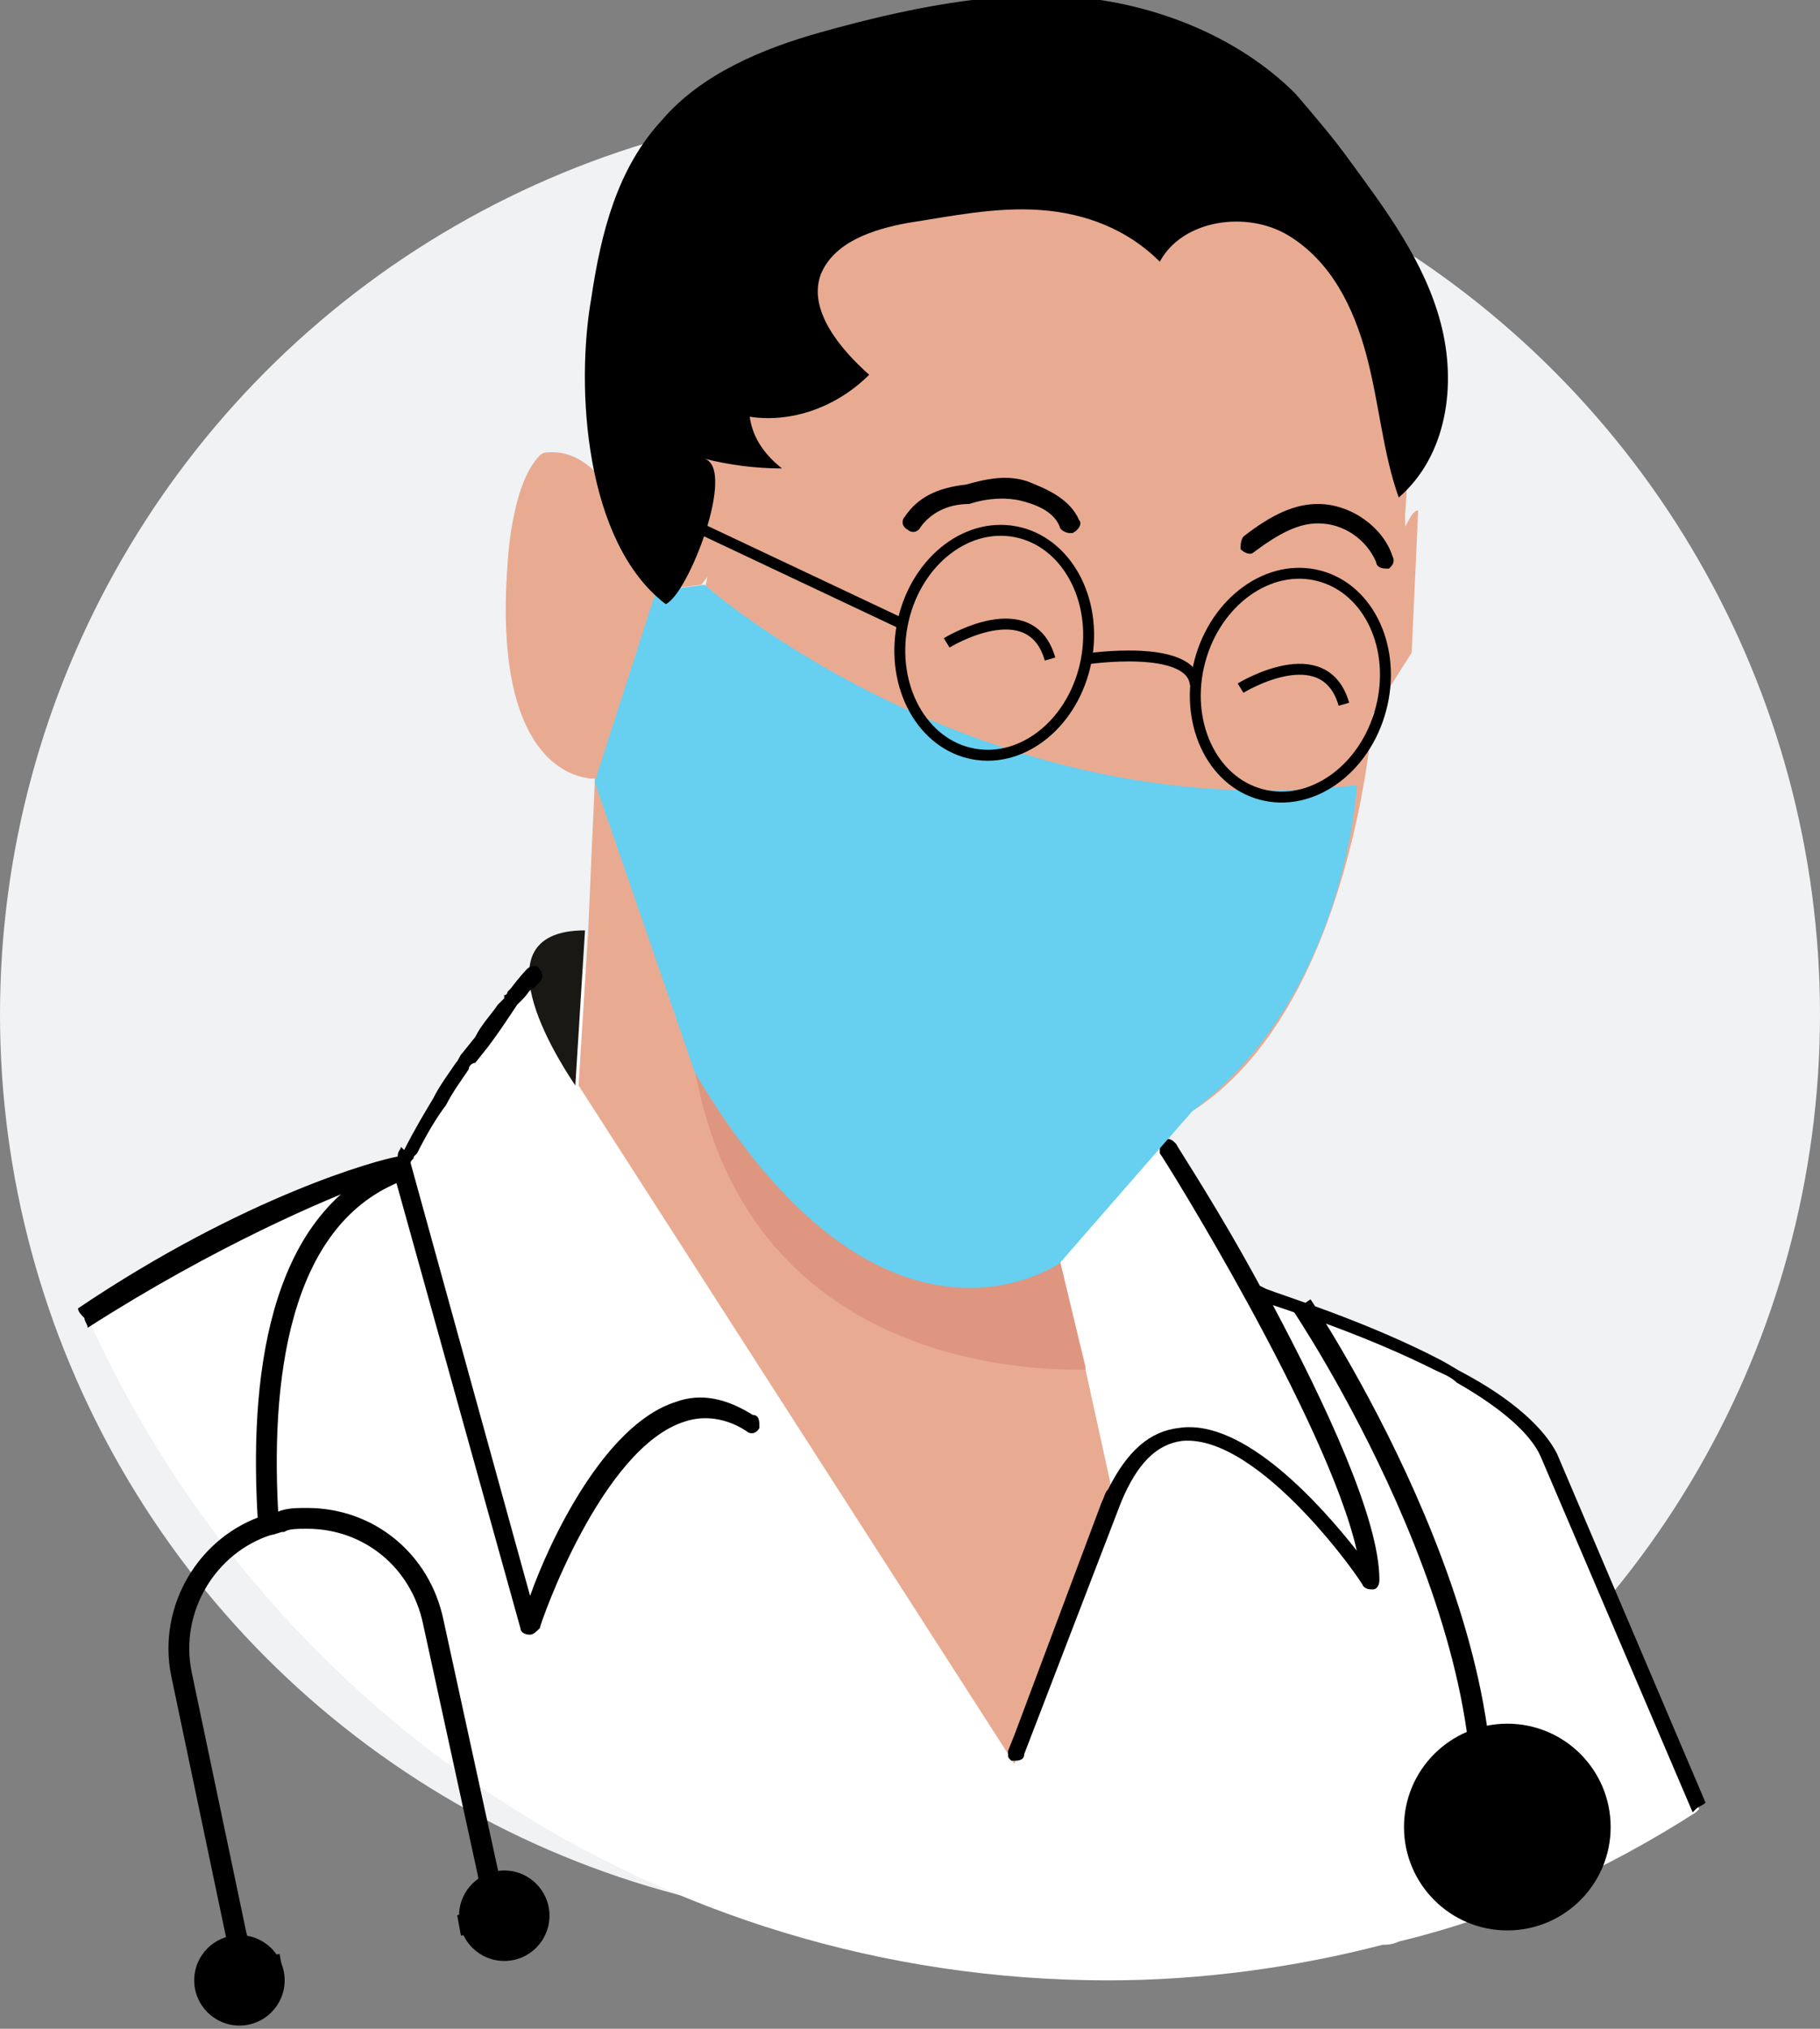 <svg width="35" height="39" viewBox="0 0 35 39" fill="none" xmlns="http://www.w3.org/2000/svg">
<rect x="0" y="0" width="35" height="39" fill="#808080" stroke="none"/>
<circle cx="17.5" cy="19.5" r="17.5" fill="#F0F2F4"/>
<g clip-path="url(#clip0)">
<path fill-rule="evenodd" clip-rule="evenodd" d="M32.675 34.777L32.613 34.839C30.874 35.957 28.949 36.827 26.9 37.323C26.776 37.385 26.651 37.385 26.589 37.385C24.912 37.82 23.111 38.069 21.311 38.069C12.616 38.069 5.164 32.914 1.748 25.462C1.748 25.4 1.686 25.338 1.686 25.276C3.239 24.22 5.102 23.226 7.213 22.481C7.4 22.419 7.524 22.357 7.586 22.357C7.648 22.357 7.71 22.295 7.772 22.295C7.834 22.295 7.834 22.295 7.834 22.295C7.834 22.295 7.834 22.233 7.896 22.233C7.959 22.17 7.959 22.108 8.021 21.984C8.207 21.611 8.393 21.301 8.58 21.053C8.704 20.804 8.89 20.556 9.014 20.369C9.076 20.307 9.076 20.245 9.139 20.183C9.201 20.059 9.263 19.997 9.325 19.873C9.511 19.624 9.635 19.376 9.822 19.189C9.822 19.127 9.884 19.127 9.884 19.065C9.946 19.003 9.946 19.003 10.008 18.941C10.132 18.817 10.194 18.693 10.319 18.569C10.381 18.506 10.381 18.506 10.443 18.444C10.505 18.382 10.629 18.32 10.691 18.258L11.312 18.693L11.188 20.804L19.448 33.721L19.51 33.846L19.572 33.908V33.846V33.287L19.882 26.207L19.944 24.468L20.006 22.357L22.428 21.922L24.354 24.903L24.416 25.027C24.416 25.027 26.092 25.524 27.645 26.269C27.769 26.331 27.955 26.393 28.08 26.518C28.701 26.89 29.322 27.263 29.694 27.698L30.377 29.312L32.675 34.777Z" fill="white"/>
<path fill-rule="evenodd" clip-rule="evenodd" d="M11.25 17.885L11.064 20.866C10.94 20.68 9.014 17.885 11.25 17.885Z" fill="#1A1814"/>
<path fill-rule="evenodd" clip-rule="evenodd" d="M11.809 9.378C11.809 9.378 11.126 1.428 18.764 1.739C26.403 2.05 27.272 6.707 27.024 9.874L22.118 7.142L14.541 9.874L13.486 11.241L12.554 11.365L11.809 9.378Z" fill="#E8AB92"/>
<path fill-rule="evenodd" clip-rule="evenodd" d="M27.272 9.812L27.148 12.545L26.403 13.725C26.403 13.725 26.03 19.376 22.925 21.363L20.379 24.22L20.876 26.269V26.331L21.435 28.878L19.509 33.908L11.126 20.866L11.312 17.885L11.374 16.457L11.436 15.091V14.967C11.436 14.967 9.449 15.091 9.759 10.868C9.759 10.868 9.822 9.315 10.38 8.756C10.443 8.694 10.505 8.694 10.629 8.694C11.995 8.694 12.616 11.551 12.616 11.551H13.361V11.427H13.548V11.365L13.858 9.812C14.107 9.75 14.355 9.626 14.603 9.44C15.224 9.005 16.28 7.887 17.584 4.968C18.205 6.521 25.844 6.459 25.844 6.459C26.216 6.645 26.465 7.018 26.651 7.514C26.9 8.198 27.024 9.191 27.024 10.123C27.148 9.874 27.21 9.812 27.272 9.812Z" fill="#E8AB92"/>
<path fill-rule="evenodd" clip-rule="evenodd" d="M20.068 15.525H20.317C20.441 15.588 20.503 15.65 20.627 15.774C20.938 16.084 21.434 16.395 21.993 16.395C22.552 16.457 23.111 16.209 23.36 15.836C23.981 16.209 24.291 16.83 24.415 17.451C24.54 18.072 24.353 18.693 24.105 19.314C21.993 18.134 18.578 18.134 16.094 18.755C16.218 18.693 17.025 16.954 17.708 16.395C18.329 15.898 19.137 15.588 20.068 15.525Z" fill="#1A1814"/>
<path d="M14.479 27.201C13.982 26.89 13.486 26.766 12.989 26.952C11.623 27.387 10.567 29.623 10.194 30.678L7.896 22.357C7.896 22.295 7.959 22.295 7.959 22.233L8.021 22.171C8.207 21.798 8.393 21.487 8.58 21.239C8.704 20.991 8.89 20.742 9.014 20.556C9.014 20.494 9.076 20.432 9.139 20.432L9.387 20.121C9.573 19.873 9.697 19.686 9.822 19.5L9.946 19.314L10.008 19.252L10.07 19.19C10.132 19.128 10.194 19.003 10.256 19.003C10.319 18.941 10.381 18.879 10.381 18.879C10.443 18.817 10.443 18.693 10.381 18.631L10.319 18.569C10.256 18.569 10.194 18.569 10.132 18.631C10.132 18.631 10.008 18.755 9.822 19.003L9.76 19.065C9.76 19.065 9.76 19.128 9.697 19.128V19.19L9.573 19.314C9.449 19.5 9.263 19.686 9.139 19.935L8.89 20.245C8.828 20.307 8.828 20.369 8.766 20.432C8.642 20.618 8.455 20.866 8.331 21.115C8.145 21.425 7.959 21.736 7.772 22.108L7.71 22.046C7.71 22.108 7.648 22.108 7.648 22.233C7.275 22.295 4.729 22.978 1.5 25.151C1.5 25.213 1.562 25.276 1.624 25.338C1.624 25.4 1.686 25.462 1.686 25.524C4.108 23.971 6.282 23.04 7.151 22.729C7.338 22.667 7.462 22.605 7.524 22.605H7.586L10.008 31.299C10.008 31.362 10.07 31.424 10.194 31.424C10.256 31.424 10.319 31.362 10.381 31.299C10.381 31.237 11.56 27.822 13.175 27.325C13.548 27.201 13.982 27.263 14.355 27.511C14.417 27.573 14.541 27.573 14.604 27.449C14.604 27.325 14.604 27.201 14.479 27.201Z" fill="black"/>
<path d="M29.943 27.946C29.694 27.449 29.073 26.89 28.142 26.393C28.017 26.331 27.831 26.207 27.707 26.145C26.279 25.4 24.664 24.903 24.353 24.779L24.229 24.717C23.422 23.226 22.677 22.108 22.614 21.984C22.552 21.922 22.49 21.86 22.366 21.922C22.304 21.922 22.304 21.984 22.304 22.046C22.304 22.108 22.304 22.108 22.304 22.171C22.366 22.233 25.533 27.325 26.092 29.809C25.409 28.94 23.919 27.263 22.677 27.449C22.118 27.511 21.683 27.884 21.31 28.629C21.248 28.691 21.248 28.753 21.186 28.878L19.509 33.349L19.385 33.659V33.721C19.385 33.783 19.385 33.783 19.447 33.846C19.447 33.846 19.447 33.846 19.509 33.846C19.572 33.846 19.696 33.846 19.696 33.721L21.559 28.878C21.869 28.132 22.242 27.76 22.739 27.698C24.229 27.573 26.216 30.43 26.216 30.492C26.279 30.554 26.341 30.554 26.403 30.554C26.465 30.554 26.527 30.492 26.527 30.368C26.527 29.188 25.471 26.952 24.478 25.089C25.037 25.276 26.341 25.71 27.583 26.331C27.707 26.393 27.893 26.456 28.017 26.58C28.887 27.076 29.446 27.573 29.632 28.008L32.551 34.839L32.613 34.777C32.675 34.715 32.737 34.715 32.799 34.653L29.943 27.946ZM26.775 10.682C26.589 10.123 25.968 9.688 25.347 9.688C24.912 9.688 24.478 9.874 23.919 10.309C23.857 10.371 23.857 10.495 23.857 10.557C23.919 10.62 24.043 10.682 24.105 10.62C24.602 10.247 24.974 10.061 25.347 10.061C25.844 10.061 26.279 10.371 26.465 10.806C26.465 10.868 26.527 10.93 26.651 10.93H26.713C26.775 10.868 26.837 10.806 26.775 10.682ZM20.752 9.998C20.565 9.564 20.068 9.377 19.758 9.253C19.385 9.129 19.013 9.191 18.578 9.315C18.019 9.377 17.646 9.564 17.398 9.936C17.336 9.998 17.336 10.123 17.46 10.185C17.522 10.247 17.646 10.247 17.709 10.123C17.895 9.874 18.205 9.688 18.64 9.688C19.013 9.564 19.385 9.564 19.634 9.626C19.882 9.688 20.255 9.812 20.379 10.123C20.379 10.185 20.503 10.247 20.565 10.247H20.627C20.752 10.185 20.814 10.061 20.752 9.998Z" fill="black"/>
<path fill-rule="evenodd" clip-rule="evenodd" d="M20.876 26.331C20.192 26.331 14.417 26.456 13.361 20.556C13.361 20.556 17.274 26.393 20.379 24.22L20.876 26.331Z" fill="#DE9681"/>
<path fill-rule="evenodd" clip-rule="evenodd" d="M13.548 11.241C13.548 11.241 18.889 15.96 26.093 15.091C26.093 15.091 25.906 19.128 22.925 21.363L20.379 24.282C20.379 24.282 16.963 26.704 13.362 20.618L11.436 15.029L12.616 11.365L13.548 11.241Z" fill="#67CFF0"/>
<path d="M20.889 12.693C21.113 11.514 20.503 10.407 19.526 10.221C18.549 10.035 17.575 10.841 17.35 12.02C17.126 13.199 17.736 14.306 18.713 14.492C19.69 14.678 20.664 13.872 20.889 12.693Z" stroke="black" stroke-width="0.21" stroke-miterlimit="10"/>
<path d="M26.555 13.635C26.864 12.475 26.335 11.327 25.373 11.071C24.412 10.815 23.383 11.549 23.074 12.709C22.766 13.869 23.295 15.017 24.256 15.272C25.217 15.528 26.247 14.795 26.555 13.635Z" stroke="black" stroke-width="0.21" stroke-miterlimit="10"/>
<path d="M20.876 12.669C20.876 12.669 22.925 12.358 22.988 13.166" stroke="black" stroke-width="0.21" stroke-miterlimit="10"/>
<path d="M17.336 11.986L11.809 9.377" stroke="black" stroke-width="0.21" stroke-miterlimit="10"/>
<path d="M18.205 12.358C18.205 12.358 19.82 11.365 20.193 12.669" stroke="black" stroke-width="0.21" stroke-miterlimit="10"/>
<path d="M23.857 13.228C23.857 13.228 25.471 12.234 25.844 13.538" stroke="black" stroke-width="0.21" stroke-miterlimit="10"/>
<path fill-rule="evenodd" clip-rule="evenodd" d="M13.547 8.818C14.044 8.943 14.541 9.005 15.038 9.005C14.727 8.756 14.479 8.446 14.417 8.011C15.224 8.135 16.093 7.825 16.715 7.204C16.155 6.707 15.534 5.962 15.783 5.279C16.031 4.658 16.777 4.409 17.46 4.285C18.267 4.161 19.136 3.975 20.006 4.037C20.875 4.099 21.683 4.409 22.304 5.03C22.738 4.223 23.98 4.037 24.788 4.533C25.595 5.03 26.03 5.9 26.278 6.831C26.527 7.763 26.589 8.694 26.899 9.564C27.831 8.756 28.017 7.39 27.706 6.21C27.396 5.03 26.651 4.037 25.968 3.105C25.657 2.67 25.285 2.236 24.912 1.801C23.794 0.683 22.179 0.062 20.627 -0.062C19.074 -0.186 17.335 0.186 15.783 0.621C14.665 0.932 13.485 1.428 12.74 2.298C11.87 3.229 11.56 4.471 11.374 5.713C11.063 7.452 11.249 10.433 12.802 11.613C13.237 11.427 14.168 9.005 13.547 8.818Z" fill="black"/>
<path d="M25.037 25.089C25.037 25.089 29.26 31.362 28.39 35.957" stroke="black" stroke-width="0.4" stroke-miterlimit="10"/>
<path d="M5.164 29.312C4.978 26.518 5.35 23.475 7.586 22.543" stroke="black" stroke-width="0.4" stroke-miterlimit="10"/>
<path d="M8.828 37.013L9.511 36.889L9.387 36.019L8.331 31.175C8.083 29.995 7.089 29.188 5.909 29.188C5.723 29.188 5.536 29.188 5.412 29.25C5.35 29.25 5.226 29.312 5.164 29.312C3.984 29.685 3.239 30.927 3.487 32.169L4.543 37.199L4.729 37.882L5.412 37.758" stroke="black" stroke-width="0.4" stroke-miterlimit="10"/>
<path d="M4.605 38.938C5.085 38.938 5.474 38.549 5.474 38.069C5.474 37.588 5.085 37.199 4.605 37.199C4.124 37.199 3.735 37.588 3.735 38.069C3.735 38.549 4.124 38.938 4.605 38.938Z" fill="black"/>
<path d="M9.697 37.696C10.178 37.696 10.567 37.307 10.567 36.827C10.567 36.346 10.178 35.957 9.697 35.957C9.217 35.957 8.828 36.346 8.828 36.827C8.828 37.307 9.217 37.696 9.697 37.696Z" fill="black"/>
<path d="M28.987 37.109C30.085 37.109 30.974 36.219 30.974 35.122C30.974 34.024 30.085 33.135 28.987 33.135C27.89 33.135 27 34.024 27 35.122C27 36.219 27.89 37.109 28.987 37.109Z" fill="black"/>
</g>
<defs>
<clipPath id="clip0">
<rect width="31.361" height="39" fill="white" transform="translate(1.5)"/>
</clipPath>
</defs>
</svg>
